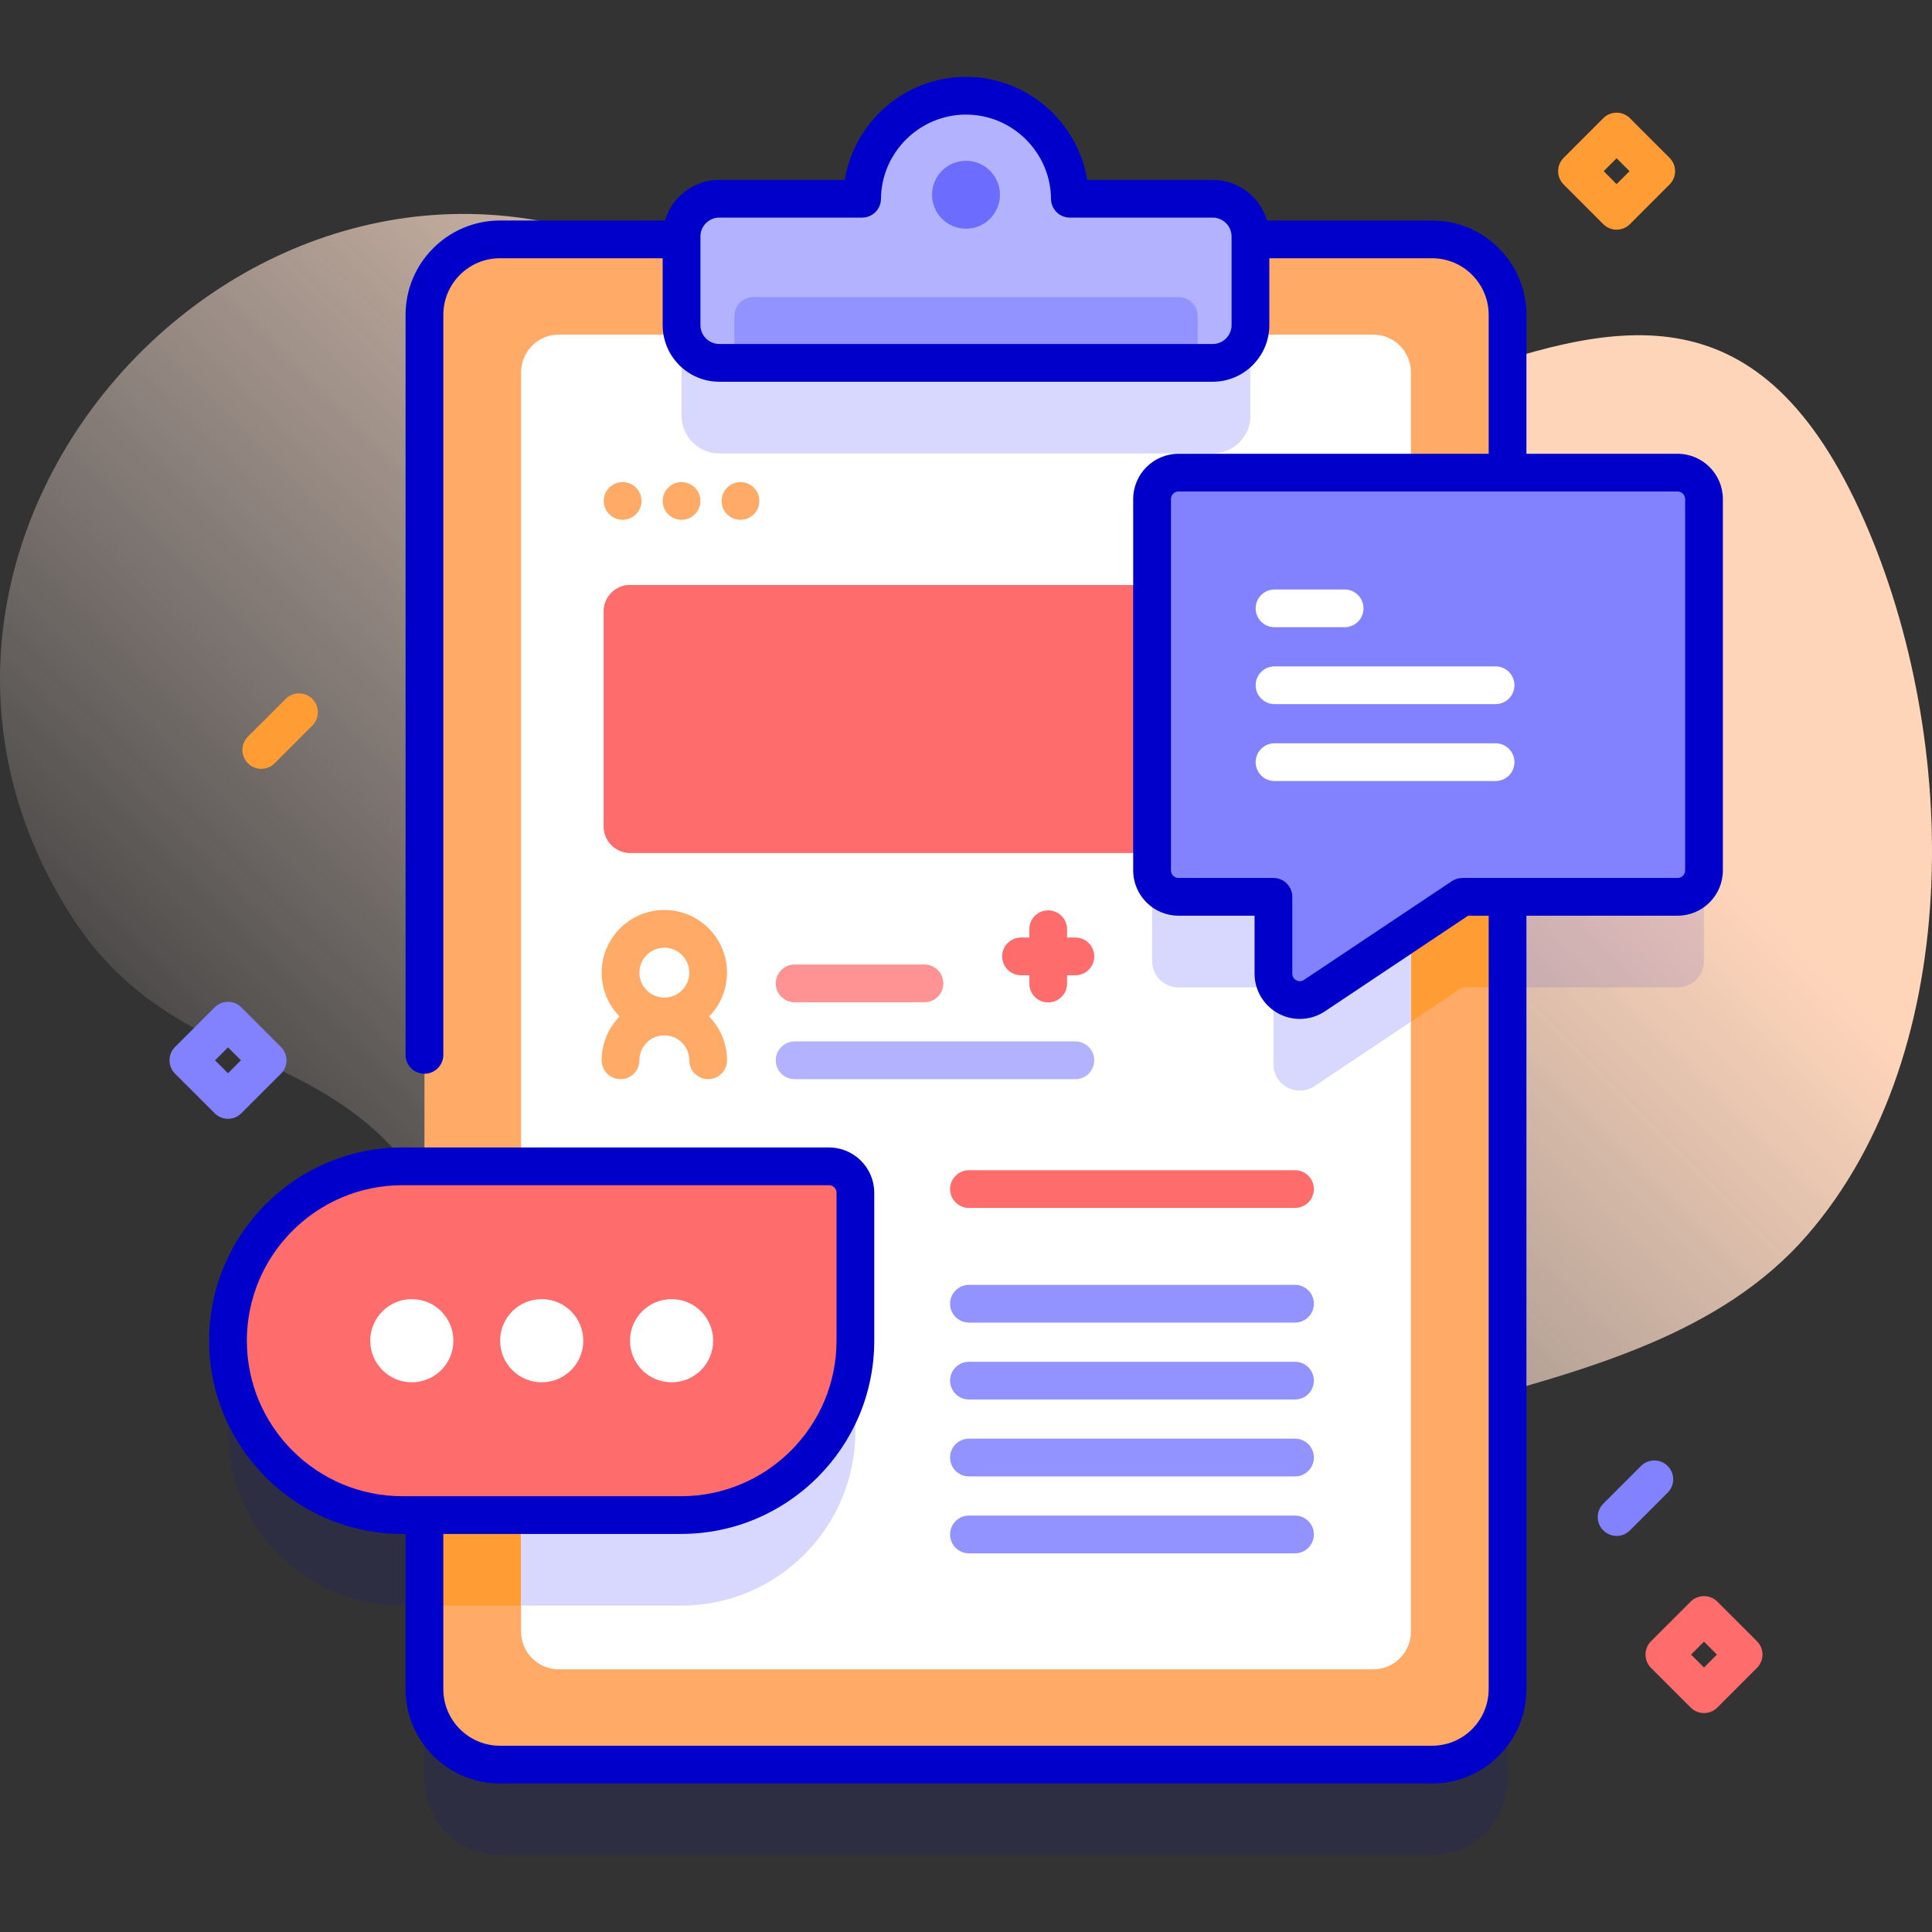 <svg width="80" height="80" viewBox="0 0 80 80" fill="none" xmlns="http://www.w3.org/2000/svg">
<rect x="0" y="0" width="80" height="80" fill="#333333" stroke="none"/>
<path d="M21.263 64.316C19.839 39.824 9.067 47.574 2.901 37.849C-7.174 21.957 10.918 2.33 27.656 10.972C30.624 12.505 33.146 14.786 36.056 16.428C53.275 27.193 68.37 2.408 76.993 21.106C81.125 30.067 81.528 43.425 74.833 51.146C67.653 59.425 52.417 56.941 45.91 65.758C37.937 76.562 21.842 74.27 21.263 64.316Z" fill="url(#paint0_linear_843_78891)"/>
<path opacity="0.1" d="M69.465 23.321H62.425V16.788C62.425 15.061 61.025 13.663 59.3 13.663H20.7C18.975 13.663 17.575 15.061 17.575 16.788V52.046H16.661C12.674 52.046 9.441 55.278 9.441 59.266C9.441 63.253 12.674 66.486 16.661 66.486H17.575V73.693C17.575 75.419 18.975 76.818 20.7 76.818H59.3C61.025 76.818 62.425 75.419 62.425 73.693V40.886H69.465C70.069 40.886 70.559 40.397 70.559 39.792V24.415C70.559 23.811 70.069 23.321 69.465 23.321Z" fill="#0000CB"/>
<path d="M62.425 13.038V69.943C62.425 71.669 61.025 73.068 59.3 73.068H20.7C18.975 73.068 17.575 71.669 17.575 69.943V13.038C17.575 11.311 18.975 9.913 20.7 9.913H59.3C61.025 9.913 62.425 11.311 62.425 13.038Z" fill="#FFAA66"/>
<path d="M35.42 53.139V59.266C35.42 63.254 32.188 66.486 28.2 66.486H17.575V52.046H34.327C34.93 52.046 35.42 52.535 35.42 53.139Z" fill="#FF9C33"/>
<path d="M62.425 23.321V40.886H60.553L54.431 44.975C53.705 45.46 52.73 44.94 52.73 44.066V40.886H48.799C48.196 40.886 47.705 40.397 47.705 39.793V24.415C47.705 23.811 48.196 23.321 48.799 23.321H62.425Z" fill="#FF9C33"/>
<path d="M58.423 15.418V67.561C58.423 68.424 57.724 69.124 56.861 69.124H23.139C22.277 69.124 21.577 68.424 21.577 67.561V15.418C21.577 14.555 22.277 13.855 23.139 13.855H56.861C57.724 13.855 58.423 14.555 58.423 15.418Z" fill="white"/>
<path d="M53.906 35.316H26.094C25.49 35.316 25 34.826 25 34.222V25.316C25 24.712 25.49 24.223 26.094 24.223H53.906C54.51 24.223 55 24.712 55 25.316V34.222C55 34.826 54.51 35.316 53.906 35.316Z" fill="#FF6C6C"/>
<path d="M53.906 35.316H26.094C25.49 35.316 25 34.826 25 34.222V25.316C25 24.712 25.49 24.223 26.094 24.223H53.906C54.51 24.223 55 24.712 55 25.316V34.222C55 34.826 54.51 35.316 53.906 35.316Z" fill="#FF6C6C"/>
<path d="M58.424 23.321V42.308L54.431 44.975C53.705 45.46 52.73 44.94 52.73 44.066V40.886H48.799C48.196 40.886 47.705 40.397 47.705 39.793V24.415C47.705 23.811 48.196 23.321 48.799 23.321H58.424Z" fill="#D8D8FF"/>
<path d="M35.42 53.139V59.266C35.42 63.254 32.188 66.486 28.2 66.486H21.577V52.046H34.327C34.93 52.046 35.42 52.535 35.42 53.139Z" fill="#D8D8FF"/>
<path d="M51.778 13.855V17.213C51.778 18.076 51.08 18.776 50.216 18.776H29.784C28.92 18.776 28.222 18.076 28.222 17.213V13.855H51.778Z" fill="#D8D8FF"/>
<path d="M44.303 8.23C44.283 5.87 42.364 3.964 40 3.964C37.636 3.964 35.717 5.87 35.697 8.23H29.784C28.921 8.23 28.221 8.93 28.221 9.793V13.463C28.221 14.326 28.921 15.025 29.784 15.025H50.216C51.079 15.025 51.779 14.326 51.779 13.463V9.793C51.779 8.93 51.079 8.23 50.216 8.23H44.303Z" fill="#B2B2FF"/>
<path d="M49.591 15.025V13.083C49.591 12.652 49.241 12.302 48.81 12.302H31.19C30.759 12.302 30.409 12.652 30.409 13.083V15.025H49.591Z" fill="#9393FF"/>
<path d="M40 9.47C40.777 9.47 41.406 8.841 41.406 8.064C41.406 7.287 40.777 6.658 40 6.658C39.223 6.658 38.594 7.287 38.594 8.064C38.594 8.841 39.223 9.47 40 9.47Z" fill="#6C6CFF"/>
<path d="M30.662 21.524C31.093 21.524 31.443 21.175 31.443 20.743C31.443 20.312 31.093 19.962 30.662 19.962C30.23 19.962 29.881 20.312 29.881 20.743C29.881 21.175 30.23 21.524 30.662 21.524Z" fill="#FFAA66"/>
<path d="M28.222 21.524C28.653 21.524 29.003 21.175 29.003 20.743C29.003 20.312 28.653 19.962 28.222 19.962C27.79 19.962 27.44 20.312 27.44 20.743C27.44 21.175 27.79 21.524 28.222 21.524Z" fill="#FFAA66"/>
<path d="M25.781 21.524C26.213 21.524 26.563 21.175 26.563 20.743C26.563 20.312 26.213 19.962 25.781 19.962C25.35 19.962 25 20.312 25 20.743C25 21.175 25.35 21.524 25.781 21.524Z" fill="#FFAA66"/>
<path d="M34.327 48.296H16.661C12.674 48.296 9.441 51.528 9.441 55.516C9.441 59.503 12.674 62.736 16.661 62.736H28.2C32.188 62.736 35.42 59.503 35.42 55.516V49.389C35.42 48.786 34.931 48.296 34.327 48.296Z" fill="#FF6C6C"/>
<path d="M27.809 57.238C28.76 57.238 29.531 56.467 29.531 55.516C29.531 54.565 28.76 53.794 27.809 53.794C26.858 53.794 26.087 54.565 26.087 55.516C26.087 56.467 26.858 57.238 27.809 57.238Z" fill="white"/>
<path d="M22.431 57.238C23.382 57.238 24.153 56.467 24.153 55.516C24.153 54.565 23.382 53.794 22.431 53.794C21.48 53.794 20.709 54.565 20.709 55.516C20.709 56.467 21.48 57.238 22.431 57.238Z" fill="white"/>
<path d="M17.052 57.238C18.003 57.238 18.774 56.467 18.774 55.516C18.774 54.565 18.003 53.794 17.052 53.794C16.102 53.794 15.331 54.565 15.331 55.516C15.331 56.467 16.102 57.238 17.052 57.238Z" fill="white"/>
<path d="M69.465 19.571H48.799C48.194 19.571 47.705 20.061 47.705 20.665V36.042C47.705 36.647 48.194 37.136 48.799 37.136H52.73V40.316C52.73 41.19 53.704 41.711 54.431 41.225L60.553 37.136H69.465C70.069 37.136 70.559 36.647 70.559 36.042V20.665C70.559 20.061 70.069 19.571 69.465 19.571Z" fill="#8282FF"/>
<path d="M52.775 25.971H55.679C56.11 25.971 56.46 25.622 56.46 25.19C56.46 24.759 56.11 24.409 55.679 24.409H52.775C52.344 24.409 51.994 24.759 51.994 25.19C51.994 25.622 52.344 25.971 52.775 25.971Z" fill="white"/>
<path d="M52.775 29.156H61.929C62.36 29.156 62.71 28.806 62.71 28.375C62.71 27.943 62.36 27.594 61.929 27.594H52.775C52.344 27.594 51.994 27.943 51.994 28.375C51.994 28.806 52.344 29.156 52.775 29.156Z" fill="white"/>
<path d="M52.775 32.341H61.929C62.36 32.341 62.71 31.991 62.71 31.559C62.71 31.128 62.36 30.778 61.929 30.778H52.775C52.344 30.778 51.994 31.128 51.994 31.559C51.994 31.991 52.344 32.341 52.775 32.341Z" fill="white"/>
<path d="M30.105 40.276C30.105 38.845 28.94 37.68 27.509 37.68C26.078 37.68 24.913 38.845 24.913 40.276C24.913 40.982 25.197 41.622 25.656 42.09C25.197 42.559 24.913 43.199 24.913 43.905C24.913 44.336 25.263 44.686 25.694 44.686C26.126 44.686 26.476 44.336 26.476 43.905C26.476 43.335 26.939 42.872 27.509 42.872C28.079 42.872 28.542 43.335 28.542 43.905C28.542 44.336 28.892 44.686 29.323 44.686C29.755 44.686 30.105 44.336 30.105 43.905C30.105 43.199 29.821 42.559 29.362 42.09C29.821 41.622 30.105 40.982 30.105 40.276ZM27.509 39.243C28.079 39.243 28.542 39.706 28.542 40.276C28.542 40.846 28.079 41.309 27.509 41.309C26.939 41.309 26.476 40.846 26.476 40.276C26.476 39.706 26.939 39.243 27.509 39.243Z" fill="#FFAA66"/>
<path d="M44.529 43.124H32.903C32.472 43.124 32.122 43.474 32.122 43.905C32.122 44.337 32.472 44.686 32.903 44.686H44.529C44.961 44.686 45.311 44.337 45.311 43.905C45.311 43.474 44.961 43.124 44.529 43.124Z" fill="#B2B2FF"/>
<path d="M38.279 39.939H32.903C32.472 39.939 32.122 40.289 32.122 40.721C32.122 41.152 32.472 41.502 32.903 41.502H38.279C38.711 41.502 39.061 41.152 39.061 40.721C39.061 40.289 38.711 39.939 38.279 39.939Z" fill="#FF9393"/>
<path d="M44.529 38.821H44.185V38.477C44.185 38.045 43.835 37.696 43.404 37.696C42.972 37.696 42.622 38.045 42.622 38.477V38.821H42.278C41.847 38.821 41.497 39.171 41.497 39.602C41.497 40.034 41.847 40.384 42.278 40.384H42.622V40.728C42.622 41.16 42.972 41.509 43.404 41.509C43.835 41.509 44.185 41.16 44.185 40.728V40.384H44.529C44.961 40.384 45.311 40.034 45.311 39.602C45.311 39.171 44.961 38.821 44.529 38.821Z" fill="#FF6C6C"/>
<path d="M40.122 50.018H53.624C54.055 50.018 54.405 49.669 54.405 49.237C54.405 48.806 54.055 48.456 53.624 48.456H40.122C39.691 48.456 39.341 48.806 39.341 49.237C39.341 49.669 39.691 50.018 40.122 50.018Z" fill="#FF6C6C"/>
<path d="M40.122 57.95H53.624C54.055 57.95 54.405 57.6 54.405 57.169C54.405 56.738 54.055 56.388 53.624 56.388H40.122C39.691 56.388 39.341 56.738 39.341 57.169C39.341 57.6 39.691 57.95 40.122 57.95Z" fill="#9393FF"/>
<path d="M40.122 54.766H53.624C54.055 54.766 54.405 54.416 54.405 53.984C54.405 53.553 54.055 53.203 53.624 53.203H40.122C39.691 53.203 39.341 53.553 39.341 53.984C39.341 54.416 39.691 54.766 40.122 54.766Z" fill="#9393FF"/>
<path d="M40.122 64.32H53.624C54.055 64.32 54.405 63.97 54.405 63.538C54.405 63.107 54.055 62.757 53.624 62.757H40.122C39.691 62.757 39.341 63.107 39.341 63.538C39.341 63.97 39.691 64.32 40.122 64.32Z" fill="#9393FF"/>
<path d="M40.122 61.135H53.624C54.055 61.135 54.405 60.785 54.405 60.354C54.405 59.922 54.055 59.572 53.624 59.572H40.122C39.691 59.572 39.341 59.922 39.341 60.354C39.341 60.785 39.691 61.135 40.122 61.135Z" fill="#9393FF"/>
<path d="M66.94 9.51C66.74 9.51 66.54 9.434 66.388 9.281L64.747 7.64C64.442 7.335 64.442 6.841 64.747 6.536L66.388 4.895C66.692 4.59 67.187 4.59 67.492 4.895L69.133 6.536C69.438 6.841 69.438 7.335 69.133 7.64L67.492 9.281C67.34 9.434 67.14 9.51 66.94 9.51ZM66.404 7.088L66.94 7.624L67.476 7.088L66.94 6.552L66.404 7.088Z" fill="#FF9C33"/>
<path d="M9.441 46.327C9.241 46.327 9.041 46.251 8.889 46.098L7.248 44.458C6.943 44.153 6.943 43.658 7.248 43.353L8.889 41.712C9.194 41.407 9.689 41.407 9.993 41.712L11.634 43.353C11.939 43.658 11.939 44.153 11.634 44.458L9.993 46.098C9.841 46.251 9.641 46.327 9.441 46.327ZM8.905 43.905L9.441 44.441L9.977 43.905L9.441 43.369L8.905 43.905Z" fill="#8282FF"/>
<path d="M70.559 70.934C70.359 70.934 70.159 70.858 70.007 70.706L68.366 69.065C68.061 68.76 68.061 68.265 68.366 67.96L70.007 66.32C70.311 66.015 70.806 66.015 71.111 66.32L72.752 67.96C73.057 68.266 73.057 68.76 72.752 69.065L71.111 70.706C70.959 70.858 70.759 70.934 70.559 70.934ZM70.023 68.513L70.559 69.048L71.095 68.513L70.559 67.977L70.023 68.513Z" fill="#FF6C6C"/>
<path d="M66.94 63.599C66.74 63.599 66.54 63.523 66.388 63.37C66.082 63.065 66.082 62.57 66.388 62.265L67.95 60.703C68.255 60.398 68.75 60.398 69.055 60.703C69.36 61.008 69.36 61.502 69.055 61.807L67.492 63.37C67.34 63.523 67.14 63.599 66.94 63.599Z" fill="#8282FF"/>
<path d="M10.818 31.836C10.619 31.836 10.418 31.76 10.266 31.607C9.961 31.302 9.961 30.808 10.266 30.503L11.829 28.94C12.133 28.635 12.628 28.635 12.933 28.94C13.238 29.245 13.238 29.74 12.933 30.045L11.371 31.607C11.218 31.76 11.018 31.836 10.818 31.836Z" fill="#FF9C33"/>
<path d="M69.465 18.79H63.206V13.037C63.206 10.884 61.453 9.131 59.299 9.131H52.463C52.177 8.16 51.279 7.449 50.216 7.449H45.018C44.624 5.035 42.516 3.182 40 3.182C37.483 3.182 35.376 5.035 34.982 7.449H29.784C28.721 7.449 27.823 8.16 27.537 9.131H20.7C18.547 9.131 16.794 10.884 16.794 13.038V43.68C16.794 44.112 17.144 44.461 17.575 44.461C18.007 44.461 18.357 44.112 18.357 43.68V13.037C18.357 11.745 19.408 10.694 20.7 10.694H27.44V13.463C27.44 14.755 28.491 15.807 29.784 15.807H50.216C51.508 15.807 52.56 14.755 52.56 13.463V10.694H59.3C60.592 10.694 61.643 11.745 61.643 13.037V18.79H48.798C47.765 18.79 46.923 19.631 46.923 20.665V36.042C46.923 37.076 47.765 37.917 48.798 37.917H51.949V40.316C51.949 41.009 52.328 41.642 52.94 41.969C53.217 42.118 53.521 42.191 53.824 42.191C54.188 42.191 54.551 42.085 54.865 41.875L60.79 37.918H61.643V69.943C61.643 71.235 60.592 72.287 59.3 72.287H20.7C19.408 72.287 18.357 71.235 18.357 69.943V63.517H28.2C32.612 63.517 36.201 59.928 36.201 55.516V49.389C36.201 48.356 35.36 47.514 34.326 47.514H16.661C12.249 47.514 8.66 51.104 8.66 55.516C8.66 59.928 12.249 63.517 16.661 63.517H16.794V69.943C16.794 72.097 18.547 73.849 20.701 73.849H59.3C61.453 73.849 63.206 72.097 63.206 69.943V37.917H69.465C70.499 37.917 71.34 37.076 71.34 36.042V20.665C71.34 19.631 70.499 18.79 69.465 18.79ZM50.997 13.463C50.997 13.894 50.647 14.244 50.216 14.244H29.784C29.353 14.244 29.003 13.894 29.003 13.463V9.793C29.003 9.362 29.353 9.011 29.784 9.011H35.697C36.126 9.011 36.475 8.665 36.478 8.237C36.495 6.311 38.075 4.745 40 4.745C41.925 4.745 43.505 6.311 43.521 8.237C43.525 8.665 43.874 9.011 44.303 9.011H50.216C50.647 9.011 50.997 9.362 50.997 9.793V13.463ZM10.222 55.516C10.222 51.965 13.111 49.077 16.661 49.077H34.327C34.499 49.077 34.639 49.217 34.639 49.389V55.516C34.639 59.066 31.751 61.955 28.2 61.955H16.661C13.111 61.955 10.222 59.066 10.222 55.516ZM69.778 36.042C69.778 36.215 69.637 36.355 69.465 36.355H60.553C60.399 36.355 60.248 36.401 60.119 36.487L53.997 40.575C53.862 40.666 53.738 40.624 53.676 40.591C53.614 40.558 53.511 40.478 53.511 40.316V37.136C53.511 36.705 53.161 36.355 52.73 36.355H48.798C48.626 36.355 48.486 36.215 48.486 36.042V20.665C48.486 20.493 48.626 20.352 48.798 20.352H69.465C69.637 20.352 69.778 20.493 69.778 20.665V36.042Z" fill="#0000CB"/>
<defs>
<linearGradient id="paint0_linear_843_78891" x1="13.575" y1="59.644" x2="65.364" y2="7.855" gradientUnits="userSpaceOnUse">
<stop stop-color="#FFF2ED" stop-opacity="0"/>
<stop offset="0.294" stop-color="#FFE9DD" stop-opacity="0.373"/>
<stop offset="0.787" stop-color="#FFD5BA"/>
</linearGradient>
</defs>
</svg>
